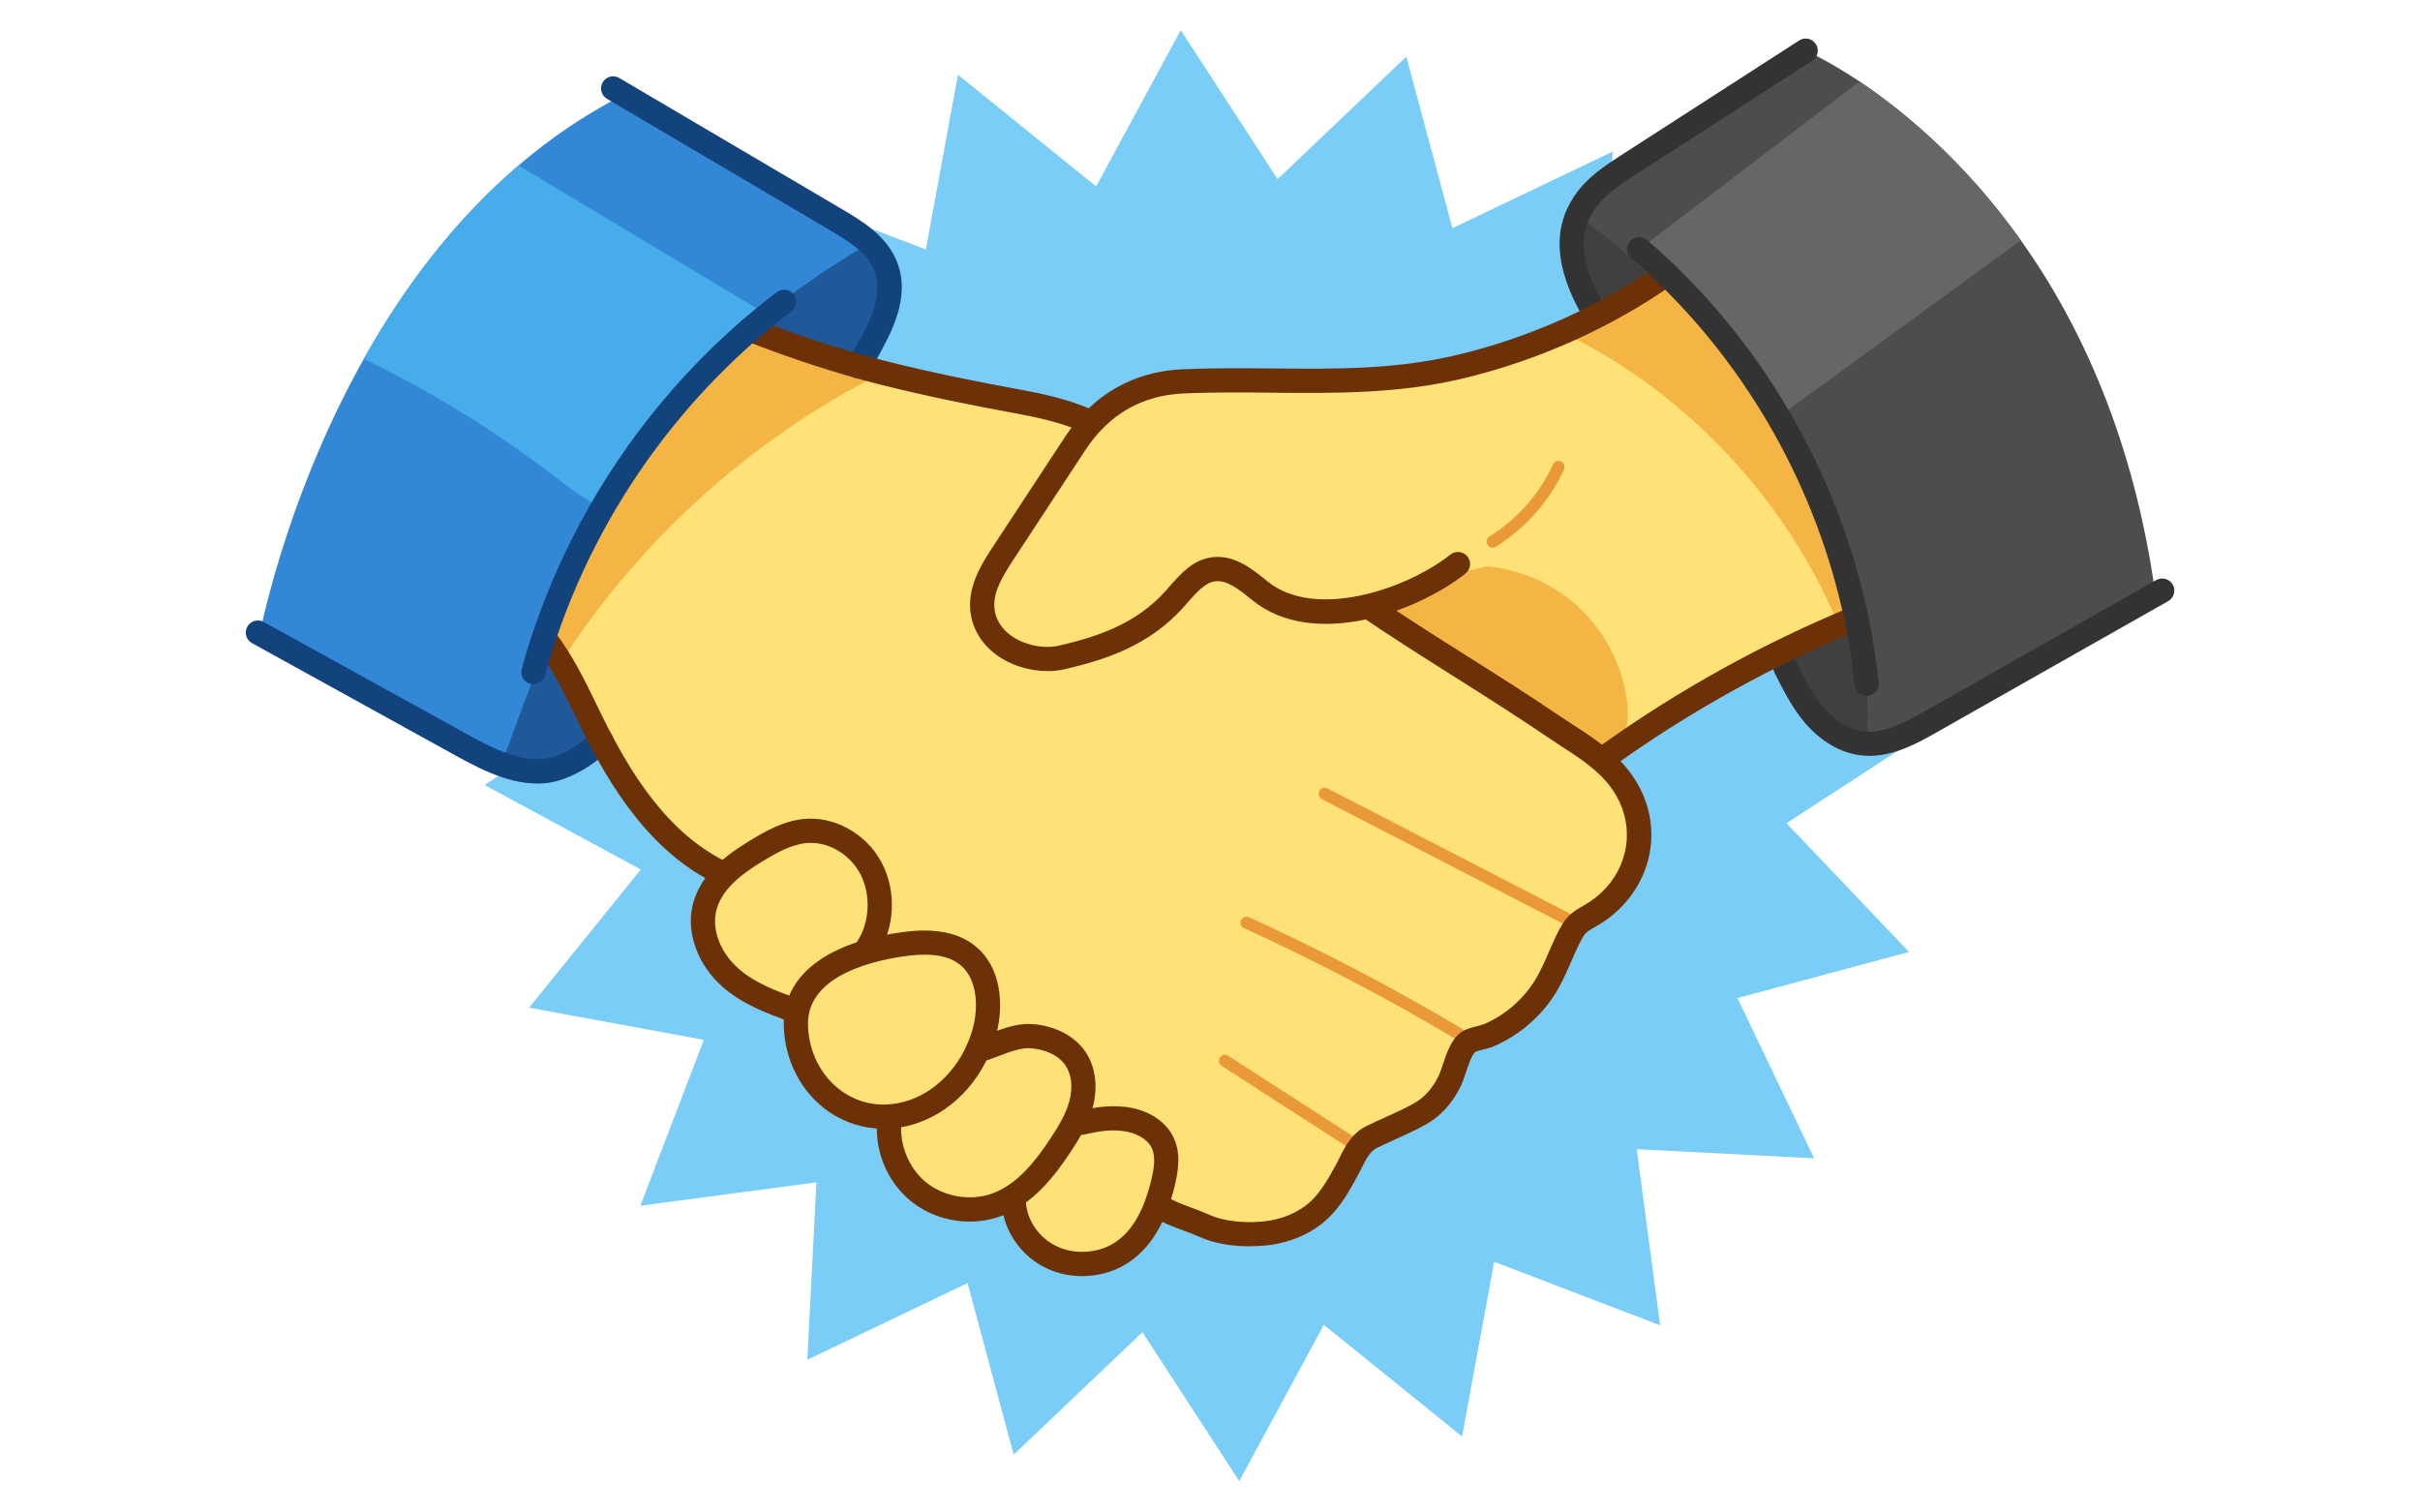 <?xml version="1.0" encoding="UTF-8"?>
<svg id="Expanded" xmlns="http://www.w3.org/2000/svg" viewBox="0 0 400 250">
  <defs>
    <style>
      .cls-1 {
        fill: #13437c;
      }

      .cls-2 {
        fill: #3288d6;
      }

      .cls-3 {
        fill: #4d4d4d;
      }

      .cls-4 {
        fill: #ea9939;
      }

      .cls-5 {
        fill: #f4b545;
      }

      .cls-6 {
        fill: #404040;
      }

      .cls-7 {
        fill: #6d3108;
      }

      .cls-8 {
        fill: #666;
      }

      .cls-9 {
        fill: #79cdf6;
      }

      .cls-10 {
        fill: #ffe277;
      }

      .cls-11 {
        fill: #333;
      }

      .cls-12 {
        fill: none;
        stroke: #ea9939;
        stroke-linecap: round;
        stroke-linejoin: round;
        stroke-width: 2px;
      }

      .cls-13 {
        fill: #47acea;
      }

      .cls-14 {
        fill: #1f5999;
      }
    </style>
  </defs>
  <polygon class="cls-9" points="299.86 191.46 270.53 189.95 274.4 219.06 246.97 208.56 241.66 237.44 218.82 218.98 204.84 244.81 188.83 220.2 167.55 240.44 159.93 212.08 133.44 224.76 134.95 195.43 105.84 199.3 116.34 171.88 87.46 166.56 105.92 143.72 80.09 129.75 104.71 113.73 84.46 92.46 112.82 84.83 100.14 58.34 129.47 59.85 125.6 30.74 153.03 41.24 158.34 12.36 181.18 30.82 195.16 4.99 211.17 29.61 232.45 9.36 240.07 37.72 266.56 25.05 265.05 54.37 294.16 50.5 283.66 77.93 312.54 83.24 294.08 106.08 319.91 120.06 295.29 136.07 315.54 157.35 287.18 164.97 299.86 191.46"/>
  <g>
    <path class="cls-14" d="M141.76,41.11c18.38,4.26-19.59,53.96-24.68,60.7-4.17,5.52-8.38,11.05-13.23,15.99-4.19,4.26-9.56,9.62-15.71,10.63-6.21,1.02-12.22-3.96-14.28-9.91s-1.03-12.51.62-18.59c7.65-28.1,28.93-52.14,55.9-63.15"/>
    <path class="cls-10" d="M145.68,61.58c7.41,1.89,14.93,3.39,22.45,4.78,8.04,1.48,12.66,3.05,19.49,7.67,12.58,8.53,25.14,17.09,37.69,25.68,10.17,6.96,21.05,13.33,31.36,20.33,4.12,2.79,8.68,5.22,11.54,9.44,2.11,3.09,3.19,6.99,2.39,10.65-1.75,7.96-10.3,10.44-13.83,17-1.45,2.69-1.48,6.14-3.59,8.34-3.26,3.4-8.57,2.43-10.91,7.07-2.28,4.52-2.75,8.86-7.6,11.59-3.21,1.79-6.9,2.77-9.78,5.06-3,2.39-4.79,5.93-7.26,8.86-5.21,6.21-15.37,5.8-22.29,3.17-3.78-1.45-7.23-3.74-11.02-5.32-4.65-1.95-9.16-4.22-13.53-6.73-17.72-10.2-32.87-24.21-47.54-38.29-1.32-1.27-2.65-2.54-3.97-3.82-7.29-7.04-14.66-14.17-19.98-22.8-5.22-8.47-8.43-18.33-15.32-25.52-2.79-2.91-6.21-5.43-7.81-9.12-2.37-5.47-.04-11.83,3.1-16.91,6.29-10.2,15.82-18.04,26.86-22.61,6.16-2.55,12.2,2.19,18.05,4.49,7.01,2.75,14.18,5.12,21.48,6.99Z"/>
    <path class="cls-5" d="M92.27,110.18c12.99-20.54,31.63-37.47,53.34-48.42-5.19-1.38-10.38-2.77-15.58-4.15-1.41-.38-2.84-.76-4.3-.82-5.94-.25-10.75,4.62-14.4,9.31-9.46,12.15-16.96,25.82-22.12,40.33"/>
    <path class="cls-2" d="M143.58,40.31s-7.86,4.32-16.99,11.58c-8.17,6.49-17.34,15.32-22.82,25.47-1.16,2.14-2.29,4.36-3.39,6.6-10.02,20.3-17.78,43.34-17.78,43.34l-39.98-20.99s4.07-23.03,17.51-46.99c6.28-11.21,14.64-22.63,25.58-31.98,5.15-4.41,10.89-8.36,17.25-11.61l40.63,24.59Z"/>
    <path class="cls-13" d="M126.6,51.89c-8.17,6.49-17.34,15.32-22.82,25.47-1.16,2.14-2.29,4.36-3.39,6.6-2.77-.65-5.31-2.59-7.64-4.39-10.13-7.87-21.08-14.67-32.62-20.25,6.28-11.21,14.64-22.63,25.58-31.98,13.63,8.18,27.26,16.36,40.89,24.55Z"/>
    <path class="cls-10" d="M131.1,166.52c.35,6.49,3.96,12.73,9.41,16.28.86.56,1.85,1.33,2.82,1.66,1.1.37,2.38.49,3.52.72,0,0,.19,1.9.22,2.08.15.72.37,1.42.65,2.09s.73,1.24.98,1.89c.22.57.39,1.11.67,1.66,1.12,2.21,2.51,4.48,4.9,5.47,2.14.88,4.5.53,6.74.73s3.63.51,5.75-.17c-.29.09,3.33,6.4,3.93,6.92,5.35,4.67,13.74,4.72,18.22-1.11,2-2.61,3.08-5.79,4.03-8.94.51-1.68.99-3.47.56-5.17-.73-2.88-3.61-3.51-5.89-4.66-2.82-1.42-6.28-1.66-9.19-.37,1.66-4.23.23-9.47-3.35-12.27s-9.01-2.92-12.72-.28c2.19-5.16.56-11.68-3.81-15.2-4.36-3.52-11.08-3.73-15.66-.5,3.18-3.28,3.46-8.78,1.09-12.69-4.56-7.53-15.34-7.73-22.24-3.51-6.05,3.7-5.86,12.47-2.62,18.09,2.44,4.22,7.1,7.06,11.97,7.3Z"/>
    <path class="cls-6" d="M262.25,34.6c-1.38,3.41-1.29,7.28-.42,10.86s2.47,6.93,4.05,10.25c9.69,20.29,19.42,40.65,31.79,59.42,1.44,2.18,2.95,4.38,5.08,5.9s5.01,2.23,7.39,1.15c2.92-1.32,4.17-4.75,4.83-7.88,2.24-10.59,1.15-21.73-2.11-32.05-3.26-10.32-8.61-19.89-14.85-28.73-3.87-5.48-8.13-10.76-13.32-15.02-5.19-4.26-11.38-7.47-18.03-8.38"/>
    <path class="cls-10" d="M225.31,100.13c8.94,6.2,17.88,12.4,26.82,18.6,3.94,2.73,8.24,5.58,13.04,5.46,5.74-.14,10.38-4.42,14.92-7.94,7.66-5.95,16.54-10.33,25.92-12.79,3.27-.86,7.05-1.83,8.47-4.9,1.44-3.11-.34-6.7-2.12-9.64-9.54-15.76-20.17-30.87-31.79-45.17-16.17,18.44-36.72,33-59.46,42.15l4.19,14.21Z"/>
    <path class="cls-5" d="M241.5,93.57c6.54-.5,13.24,1.63,18.3,5.8s8.42,10.34,9.17,16.86c.28,2.38.1,5.08-1.63,6.74-1.53,1.46-3.91,1.69-5.94,1.12s-3.79-1.82-5.51-3.05c-9.95-7.15-19.77-14.47-29.45-21.98"/>
    <path class="cls-3" d="M308.55,122.92s2.54-31.68-14.43-54.1c-.27-.35-.54-.71-.81-1.05-9.36-11.78-17.86-20.04-23.83-25.23-5.42-4.71-8.74-6.89-8.74-6.89l5.17-7.12,32.56-20.14s3.54,1.51,8.91,5.09c7.06,4.74,17.27,13.06,26.66,26.26,9.79,13.76,18.7,32.82,22.24,58.63,0,0-43.03,24.08-47.72,24.57Z"/>
    <path class="cls-8" d="M334.03,39.72c-13.31,9.69-26.61,19.4-39.92,29.09-.27-.35-.54-.71-.81-1.05-9.36-11.78-17.86-20.04-23.83-25.23.41-.46.92-.88,1.41-1.26,12.16-9.27,24.32-18.53,36.48-27.8,7.06,4.74,17.27,13.06,26.66,26.26Z"/>
    <path class="cls-1" d="M88.76,129.51c-5.15,0-10.23-2.83-14.51-5.21l-.9-.5c-10.56-5.82-21.13-11.66-31.69-17.49-.97-.53-1.32-1.75-.78-2.72.53-.97,1.75-1.32,2.72-.78,10.56,5.83,21.13,11.67,31.69,17.49l.92.51c4.8,2.67,10.78,5.99,15.66,4.15,2.2-.83,4.15-2.09,6.14-3.97.8-.76,2.07-.73,2.83.08.76.8.73,2.07-.08,2.83-2.39,2.26-4.76,3.79-7.47,4.81-1.5.56-3,.81-4.51.81Z"/>
    <path class="cls-1" d="M141.93,62.57c-.32,0-.65-.08-.95-.24-.97-.53-1.33-1.74-.8-2.71.3-.56.62-1.13.95-1.71,2.35-4.19,5.02-8.95,3.44-13.09-1.09-2.89-4-4.78-7.4-6.78l-36.84-21.7c-.95-.56-1.27-1.79-.71-2.74.56-.95,1.79-1.27,2.74-.71l36.84,21.7c3.14,1.85,7.43,4.38,9.11,8.81,2.25,5.89-1.04,11.75-3.69,16.47-.32.56-.63,1.12-.92,1.66-.36.67-1.05,1.04-1.76,1.04Z"/>
    <path class="cls-11" d="M263.27,53.22c-.69,0-1.37-.36-1.74-1.01-4.48-7.86-4.94-14.29-1.4-19.68,2.09-3.18,5.28-5.24,8.1-7.05l29.15-18.79c.93-.6,2.17-.33,2.76.6.6.93.33,2.17-.6,2.76l-29.15,18.79c-2.6,1.68-5.29,3.41-6.92,5.89-2.67,4.06-2.18,8.98,1.53,15.5.55.96.21,2.18-.75,2.73-.31.18-.65.26-.99.26Z"/>
    <path class="cls-11" d="M308.94,124.92c-.52,0-1.04-.03-1.56-.1-3.25-.43-6.45-2.32-9.02-5.32-2.17-2.54-3.63-5.47-5.04-8.29-.49-.99-.09-2.19.9-2.68.99-.49,2.19-.09,2.68.9,1.31,2.61,2.65,5.32,4.51,7.48,1.92,2.25,4.23,3.65,6.5,3.96,3.29.44,6.59-1.25,10.25-3.32l38.24-21.67c.96-.55,2.18-.21,2.73.75.54.96.21,2.18-.75,2.73l-38.24,21.67c-2.96,1.68-6.9,3.91-11.19,3.91Z"/>
    <path class="cls-7" d="M146.07,186.57c-3.25,0-6.39-.96-9.1-2.83-4.49-3.11-7.27-8.41-7.42-14.17-.22-8.31,7.15-13.98,20.23-15.57,4.88-.6,8.72.2,11.39,2.35,4.33,3.48,4.71,9.58,3.62,14.12-1.71,7.14-6.73,12.95-13.11,15.15h0c-1.86.64-3.75.96-5.61.96ZM152.8,157.8c-.79,0-1.64.05-2.54.16-5.1.62-16.94,2.98-16.71,11.5.12,4.49,2.25,8.59,5.7,10.98,3.24,2.25,7.2,2.74,11.13,1.38h0c5.02-1.73,9.15-6.56,10.53-12.3.77-3.2.64-7.75-2.24-10.07-1.37-1.1-3.34-1.66-5.86-1.66Z"/>
    <path class="cls-7" d="M131.25,168.99c-.23,0-.46-.04-.68-.12-3.67-1.33-7.84-2.83-11.19-5.8-3.9-3.45-5.86-8.55-4.99-12.99,1.03-5.3,5.39-8.59,9.52-11.11,2.63-1.6,5.47-3.2,8.74-3.58,5.11-.6,10.47,2.33,13.03,7.1,2.56,4.76,2.27,10.96-.72,15.42-.61.92-1.86,1.16-2.77.55-.92-.61-1.16-1.86-.55-2.77,2.15-3.21,2.36-7.86.52-11.3-1.8-3.36-5.52-5.43-9.05-5.02-2.46.28-4.86,1.65-7.11,3.02-3.39,2.06-6.94,4.69-7.68,8.46-.6,3.08.86,6.7,3.72,9.23,2.78,2.46,6.4,3.77,9.9,5.03,1.04.38,1.58,1.52,1.2,2.56-.29.81-1.06,1.32-1.88,1.32Z"/>
    <path class="cls-7" d="M160.25,201.91c-3.5,0-7-1.18-9.73-3.41-4.15-3.39-6.27-9-5.4-14.28.18-1.09,1.21-1.83,2.3-1.65,1.09.18,1.83,1.21,1.65,2.3-.63,3.84.97,8.07,3.98,10.54,3.01,2.46,7.48,3.19,11.12,1.8,4.11-1.56,7.09-5.45,9.47-9.05,1.21-1.83,2.55-3.97,3.14-6.25.57-2.2.33-4.32-.66-5.79-1.11-1.65-3.32-2.72-5.91-2.86-1.49-.07-3.19.56-4.99,1.24-1.01.38-2.04.77-3.09,1.04-1.07.28-2.16-.36-2.44-1.43-.28-1.07.36-2.16,1.43-2.44.84-.22,1.74-.56,2.69-.92,2.01-.76,4.29-1.61,6.61-1.49,3.85.21,7.22,1.94,9.02,4.63,1.62,2.42,2.06,5.71,1.21,9.02-.74,2.88-2.29,5.36-3.67,7.46-2.73,4.13-6.22,8.61-11.38,10.58-1.71.65-3.53.97-5.34.97Z"/>
    <path class="cls-4" d="M223.52,189.92c-.19,0-.37-.05-.54-.16l-21.05-13.57c-.46-.3-.6-.92-.3-1.38.3-.46.92-.6,1.38-.3l21.05,13.57c.46.3.6.92.3,1.38-.19.3-.51.46-.84.46Z"/>
    <path class="cls-4" d="M241.26,171.97c-.17,0-.35-.05-.51-.14-11.32-6.75-23.13-12.94-35.12-18.4-.5-.23-.72-.82-.5-1.32.23-.5.82-.72,1.32-.5,12.06,5.5,23.94,11.72,35.32,18.5.47.28.63.9.35,1.37-.19.31-.52.49-.86.49Z"/>
    <path class="cls-4" d="M258.77,152.77c-.15,0-.31-.04-.46-.11l-39.81-20.56c-.49-.25-.68-.86-.43-1.35.25-.49.86-.68,1.35-.43l39.81,20.56c.49.25.68.86.43,1.35-.18.34-.53.54-.89.54Z"/>
    <path class="cls-7" d="M206.57,206c-2.3,0-5.46-.28-8.24-1.53-.87-.39-1.76-.72-2.7-1.07-1.73-.64-3.51-1.31-5.22-2.35-.94-.58-1.24-1.81-.66-2.75.58-.94,1.81-1.24,2.75-.66,1.37.84,2.9,1.41,4.52,2.01.96.36,1.96.73,2.94,1.17,2.19.98,5.44,1.39,8.7,1.09,3.19-.29,6.05-1.5,8.06-3.41,1.68-1.6,2.89-3.79,4.06-5.91.23-.41.44-.83.64-1.24.95-1.89,2.02-4.03,4.44-5.22,1.03-.51,2.08-.99,3.14-1.46,1.65-.75,3.21-1.45,4.7-2.29,1.71-.96,3.04-2.43,4.07-4.5.21-.43.45-1.13.69-1.86.69-2.06,1.47-4.39,3.21-5.5.78-.5,1.69-.72,2.5-.91.42-.1.85-.21,1.11-.32,1.16-.5,2.29-1.13,3.34-1.87,2.11-1.48,3.9-3.4,5.19-5.55.84-1.4,1.5-2.91,2.2-4.52.55-1.26,1.12-2.57,1.79-3.83,1.21-2.27,2.31-2.9,3.97-3.85l.26-.15c1.27-.73,2.43-1.67,3.45-2.79,4.12-4.57,4.57-11.05,1.1-16.13-2.11-3.11-5.3-5.18-8.68-7.37-.78-.51-1.57-1.02-2.33-1.54-4.99-3.39-10.21-6.69-15.26-9.88-5.34-3.37-10.86-6.86-16.11-10.46-13.67-9.36-26-17.76-37.68-25.68-6.8-4.6-11.27-5.99-18.73-7.36-6.26-1.16-14.49-2.75-22.58-4.81-7.08-1.81-14.47-4.22-21.97-7.16-1.03-.4-1.53-1.56-1.13-2.59.4-1.03,1.56-1.54,2.59-1.13,7.34,2.89,14.58,5.24,21.5,7.01,7.98,2.03,16.12,3.61,22.32,4.75,7.86,1.44,12.9,3.01,20.25,7.98,11.69,7.92,24.02,16.33,37.7,25.69,5.19,3.55,10.68,7.02,15.99,10.37,5.08,3.21,10.32,6.52,15.37,9.95.75.51,1.51,1,2.27,1.49,3.56,2.31,7.24,4.7,9.81,8.48,4.53,6.63,3.95,15.1-1.44,21.06-1.3,1.44-2.79,2.64-4.43,3.58l-.26.15c-1.46.83-1.76,1-2.42,2.25-.6,1.13-1.11,2.31-1.66,3.56-.72,1.65-1.46,3.35-2.43,4.98-1.57,2.62-3.76,4.96-6.32,6.76-1.27.9-2.64,1.66-4.05,2.27-.57.25-1.17.39-1.75.53-.45.11-1.07.26-1.29.4-.55.35-1.21,2.33-1.57,3.39-.29.87-.56,1.69-.9,2.37-1.38,2.78-3.3,4.87-5.7,6.22-1.64.92-3.35,1.69-5.01,2.44-1.01.46-2.03.92-3.02,1.4-1.16.57-1.76,1.68-2.64,3.43-.23.46-.46.92-.71,1.38-1.25,2.27-2.67,4.85-4.8,6.87-2.65,2.52-6.36,4.12-10.45,4.5-.58.05-1.43.11-2.45.11Z"/>
    <path class="cls-7" d="M119.47,146.39c-.29,0-.58-.06-.85-.19-11.29-5.34-17.96-16.57-22.52-25.76-.38-.77-.76-1.54-1.13-2.32-1.93-3.97-3.76-7.72-6.29-11.04-.11-.15-.19-.25-.28-.35-.73-.83-.65-2.09.18-2.82.83-.73,2.09-.65,2.82.18.18.2.34.4.49.61,2.74,3.6,4.74,7.7,6.67,11.67.37.76.74,1.53,1.12,2.29,4.27,8.61,10.47,19.11,20.65,23.92,1,.47,1.43,1.66.95,2.66-.34.72-1.06,1.15-1.81,1.15Z"/>
    <path class="cls-10" d="M242,94.52c7.75-1.82,15.44-4.35,22.14-8.65s12.4-10.51,14.94-18.06c1.57-4.66,1.82-9.81.56-14.58-.57-2.15-1.45-4.96-2.99-6.64-1.87-2.05-3.57.34-5.73,1.68-9.15,5.69-19.24,9.86-29.72,12.35-15.34,3.65-30.38,1.7-45.79,2.41-7.6.35-13.57,3.92-17.74,10.28-3.96,6.03-7.91,12.06-11.87,18.08-1.8,2.73-3.66,5.72-3.48,8.99.36,6.38,7.78,9.52,13.2,8.26,7.14-1.66,13.51-3.99,18.56-9.61,1.85-2.06,3.69-4.56,6.43-4.94,2.91-.41,5.47,1.74,7.76,3.59,8.84,7.14,24.76,1.78,32.69-4.46"/>
    <path class="cls-5" d="M306.78,101.88c-.87.68-1.76,1.33-2.68,1.94-8.57-20.96-25.01-38.6-45.31-48.63l15.71-10.8c16.25,15.29,27.65,35.67,32.27,57.49Z"/>
    <path class="cls-7" d="M173.09,110.92c-3.02,0-6.14-.98-8.5-2.75-2.56-1.92-4.07-4.65-4.24-7.67-.22-4.05,2.11-7.6,3.81-10.2l11.87-18.08c4.55-6.94,11.24-10.8,19.33-11.18,5.03-.23,10.07-.18,14.95-.14,10.45.1,20.32.2,30.47-2.22,12.01-2.85,23.61-8.05,33.54-15.02.91-.63,2.15-.42,2.79.49.63.9.42,2.15-.49,2.79-10.35,7.26-22.42,12.67-34.91,15.64-10.63,2.53-21.2,2.43-31.44,2.33-4.82-.05-9.8-.1-14.72.13-6.85.32-12.29,3.47-16.17,9.38l-11.87,18.08c-1.81,2.76-3.29,5.25-3.16,7.78.13,2.34,1.51,3.84,2.65,4.69,2.2,1.65,5.45,2.35,8.11,1.73,6.2-1.44,12.62-3.53,17.52-8.99.22-.25.45-.5.67-.76,1.8-2.06,3.83-4.39,6.96-4.83,3.71-.52,6.72,1.92,9.13,3.88l.17.14c7.8,6.29,22.8,1.35,30.19-4.48.87-.68,2.12-.54,2.81.33.68.87.53,2.12-.33,2.81-8.3,6.54-25.23,12.48-35.18,4.45l-.17-.14c-2-1.62-4.07-3.3-6.06-3.02-1.65.23-3.04,1.82-4.51,3.5-.24.27-.47.54-.71.8-5.65,6.29-12.75,8.63-19.59,10.22-.94.22-1.92.32-2.91.32Z"/>
    <path class="cls-7" d="M265.91,126.75c-.62,0-1.24-.29-1.63-.84-.64-.9-.43-2.15.47-2.79,12.76-9.12,26.67-16.8,41.33-22.85,1.02-.42,2.19.07,2.61,1.09.42,1.02-.07,2.19-1.09,2.61-14.38,5.93-28.01,13.46-40.53,22.4-.35.25-.76.37-1.16.37Z"/>
    <path class="cls-11" d="M308.54,115.03c-1.01,0-1.88-.77-1.99-1.79-.39-3.72-.97-7.4-1.73-10.93-4.55-21.46-15.8-41.51-31.69-56.46-1.09-1.03-2.23-2.06-3.5-3.15-.84-.72-.93-1.98-.21-2.82.72-.84,1.98-.93,2.82-.21,1.31,1.13,2.5,2.2,3.63,3.27,16.47,15.5,28.15,36.29,32.86,58.53.79,3.66,1.4,7.48,1.8,11.35.11,1.1-.68,2.08-1.78,2.2-.07,0-.14.01-.21.01Z"/>
    <path class="cls-1" d="M88.16,113.11c-.18,0-.35-.02-.53-.07-1.06-.29-1.69-1.39-1.4-2.46,6.8-24.69,21.77-46.81,42.17-62.3.88-.67,2.13-.5,2.8.38.67.88.5,2.13-.38,2.8-19.7,14.96-34.17,36.32-40.73,60.17-.24.89-1.05,1.47-1.93,1.47Z"/>
    <path class="cls-7" d="M178.88,210.93c-2.03,0-4.06-.42-5.89-1.29-4.15-1.96-7.05-6.07-7.39-10.48-.09-1.1.74-2.06,1.84-2.15,1.1-.08,2.06.74,2.15,1.84.23,3,2.24,5.81,5.11,7.17,2.88,1.36,6.62,1.16,9.32-.48,2.98-1.81,5.04-5.29,6.3-10.62.44-1.87.75-3.81,0-5.27-.72-1.41-2.62-2.48-4.84-2.72-2.32-.25-3.94.1-6.39.62-1.08.23-2.14-.46-2.37-1.54-.23-1.08.46-2.14,1.54-2.37,2.62-.56,4.7-1,7.65-.69,3.63.39,6.61,2.21,7.97,4.88,1.34,2.62.91,5.52.33,8.01-1.52,6.43-4.18,10.72-8.12,13.12-2.14,1.3-4.68,1.97-7.22,1.97Z"/>
  </g>
  <path class="cls-12" d="M246.72,89.52c4.73-2.94,8.57-7.28,10.89-12.34"/>
</svg>